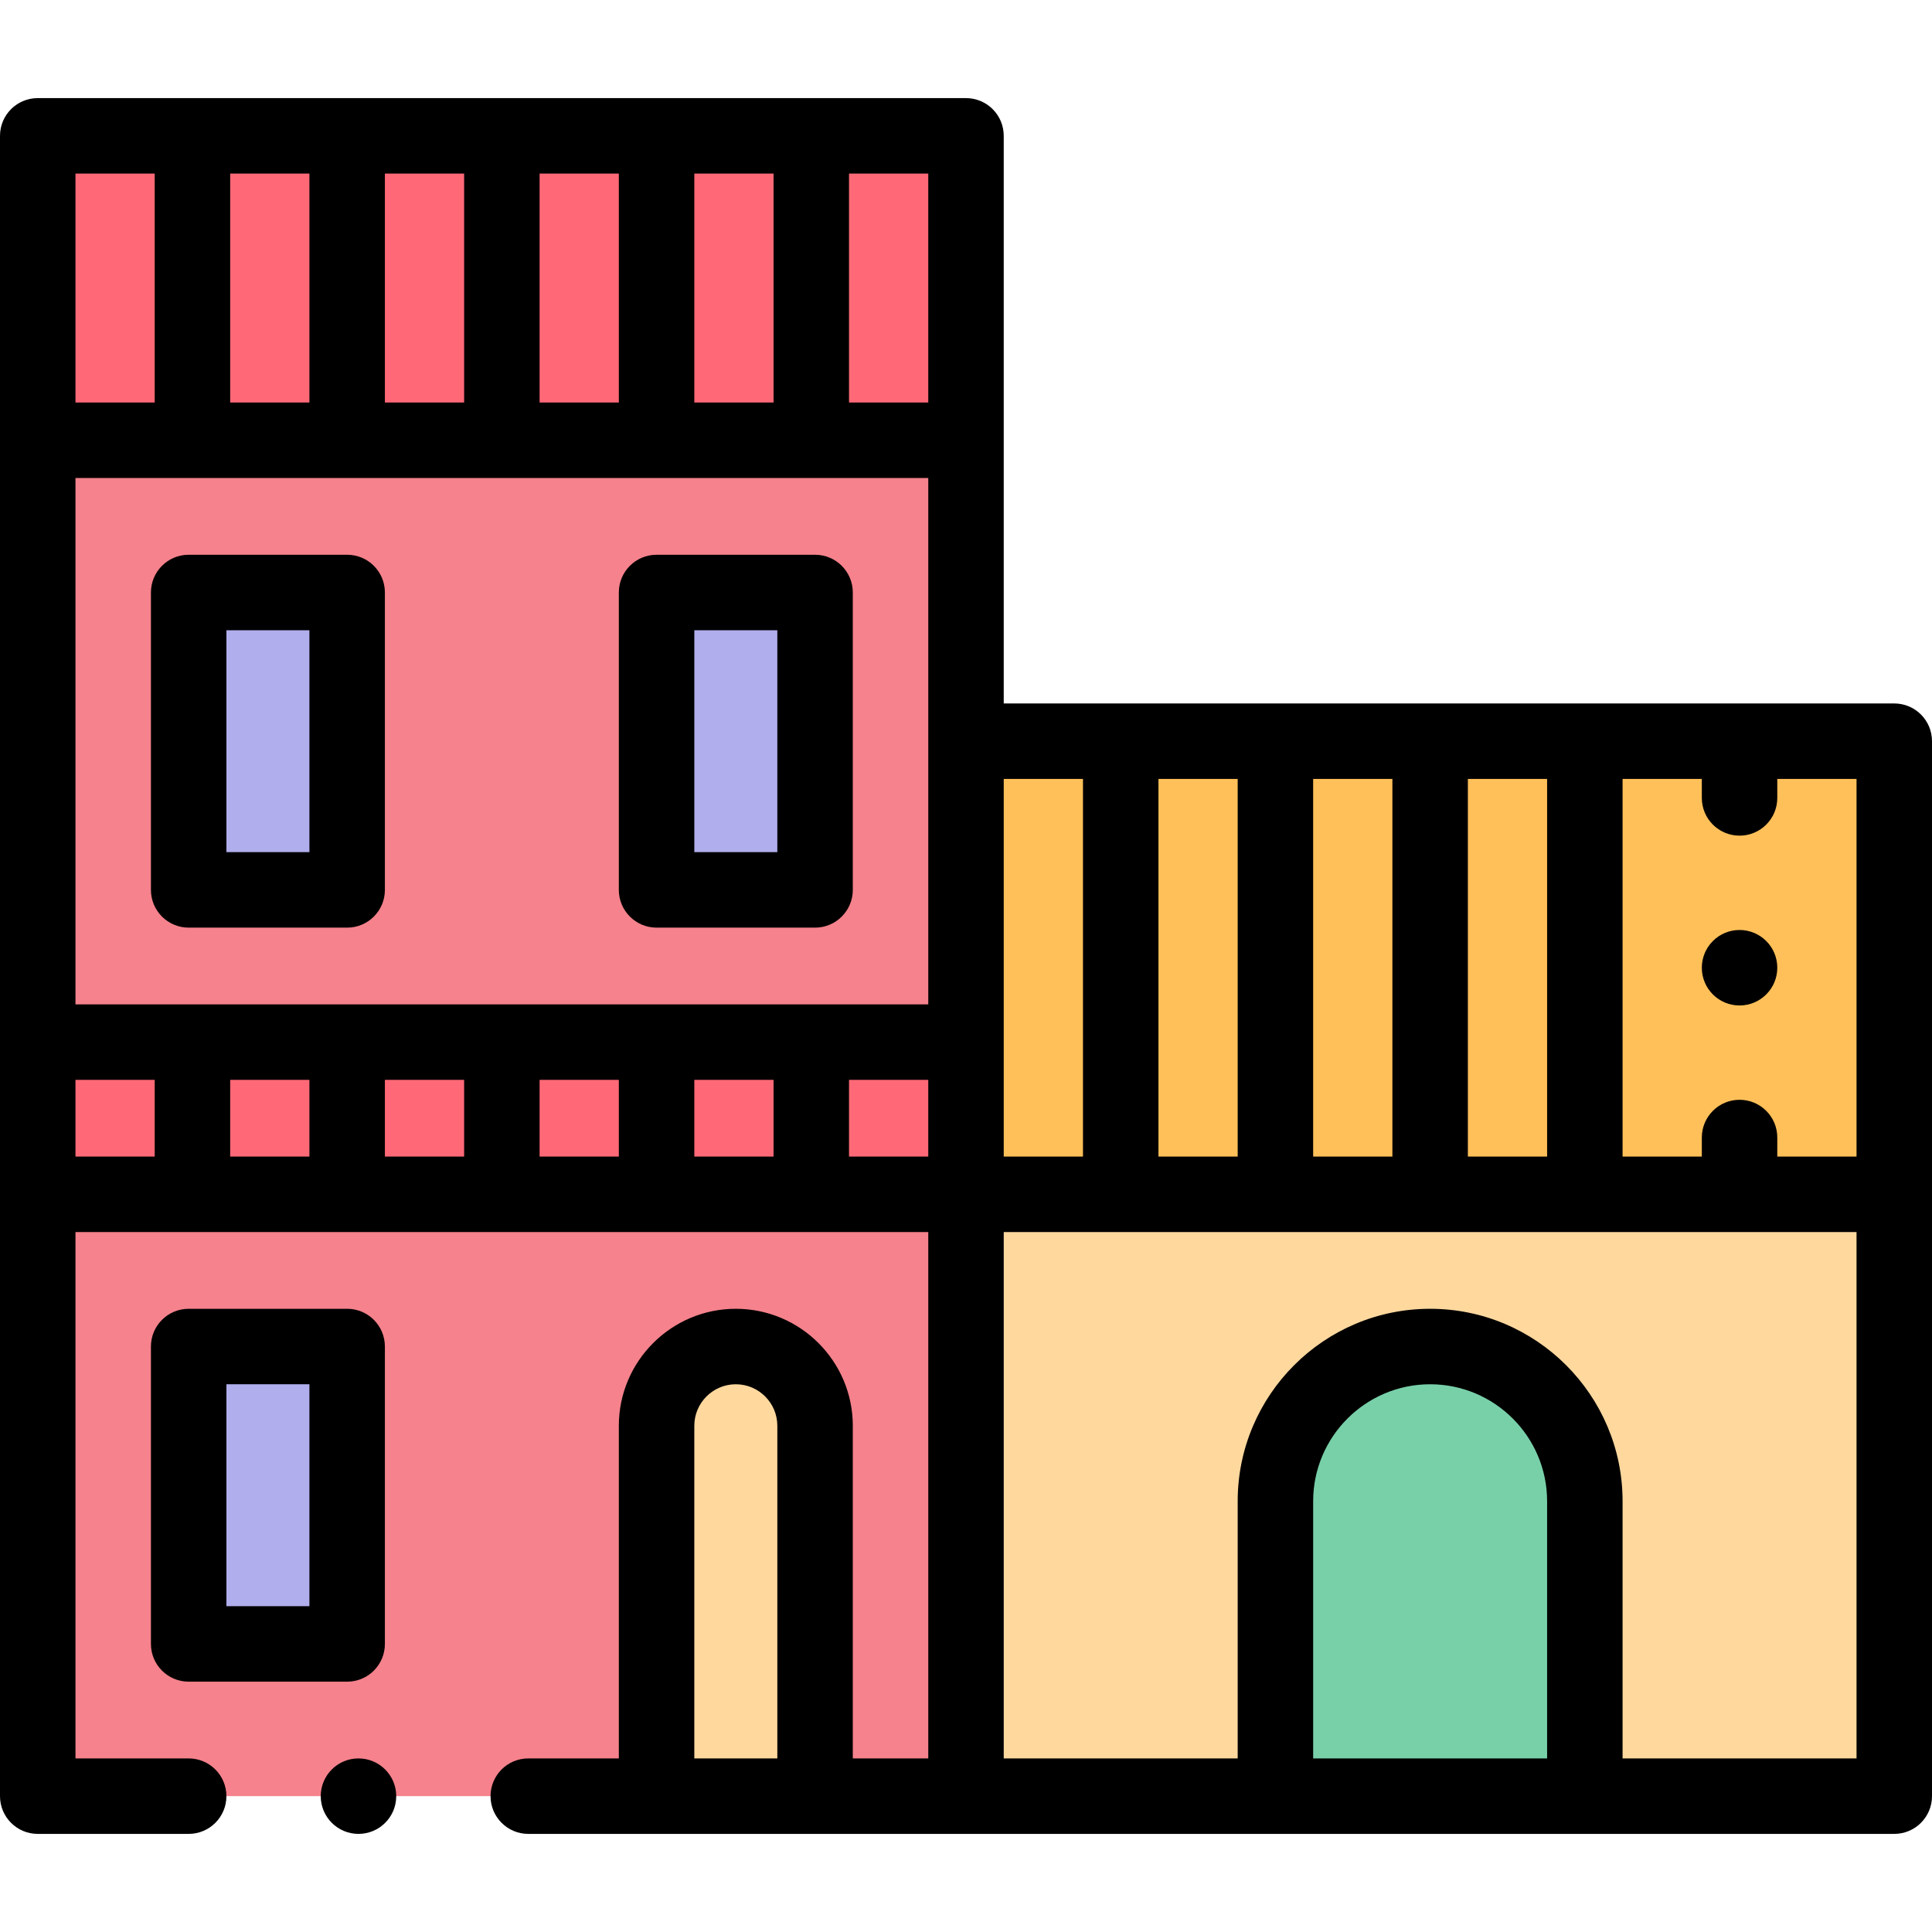 <svg height="512pt" viewBox="0 -26 512 512" width="512pt" xmlns="http://www.w3.org/2000/svg"><g fill-rule="evenodd"><path d="m10 10h246v80.676h-246zm0 0" fill="#ff6977"/><path d="m256 90.676h-246v159.492h246zm-82 40.34h42v78.816h-42zm-124 0h42v78.816h-42zm0 0" fill="#f5828c"/><path d="m50 131.016h42v78.816h-42zm0 0" fill="#b0aeec"/><path d="m174 131.016h42v78.816h-42zm0 0" fill="#b0aeec"/><path d="m10 250.168h246v40.336h-246zm0 0" fill="#ff6977"/><path d="m256 290.504h-246v159.496h164v-98.156c0-11.551 9.449-21 21-21s21 9.449 21 21v98.156h40zm-206 40.34h42v78.82h-42zm0 0" fill="#f5828c"/><path d="m50 330.844h42v78.82h-42zm0 0" fill="#b0aeec"/><path d="m174 351.844v98.156h42v-98.156c0-11.551-9.449-21-21-21s-21 9.449-21 21zm0 0" fill="#ffd89e"/><path d="m256 250.168v40.336h246v-120.082h-246zm0 0" fill="#ffc059"/><path d="m502 290.504h-246v159.496h82v-78.156c0-22.551 18.449-41 41-41s41 18.449 41 41v78.156h82zm0 0" fill="#ffd89e"/><path d="m420 371.844c0-22.551-18.449-41-41-41s-41 18.449-41 41v78.156h82zm0 0" fill="#78d0a9"/></g><path d="m92 121.016h-42c-5.523 0-10 4.477-10 10v78.816c0 5.523 4.477 10 10 10h42c5.523 0 10-4.477 10-10v-78.816c0-5.523-4.477-10-10-10zm-10 78.816h-22v-58.816h22zm0 0"/><path d="m216 121.016h-42c-5.523 0-10 4.477-10 10v78.816c0 5.523 4.477 10 10 10h42c5.523 0 10-4.477 10-10v-78.816c0-5.523-4.477-10-10-10zm-10 78.816h-22v-58.816h22zm0 0"/><path d="m102 409.66v-78.816c0-5.523-4.477-10-10-10h-42c-5.523 0-10 4.477-10 10v78.816c0 5.523 4.477 10 10 10h42c5.523 0 10-4.477 10-10zm-20-10h-22v-58.816h22zm0 0"/><path d="m502 160.422h-236v-150.422c0-5.523-4.477-10-10-10h-246c-5.523 0-10 4.477-10 10v440c0 5.52 4.477 10 10 10h40c5.523 0 10-4.48 10-10 0-5.523-4.477-10-10-10h-30v-139.496h226v139.496h-20v-88.156c0-17.094-13.906-31-31-31s-31 13.906-31 31v88.156h-24c-5.523 0-10 4.477-10 10 0 5.52 4.477 10 10 10h362c5.523 0 10-4.48 10-10v-279.578c0-5.52-4.477-10-10-10zm-10 120.082h-21v-5.047c0-5.523-4.477-10-10-10s-10 4.477-10 10v5.047h-21v-100.082h21v5.035c0 5.523 4.477 10 10 10s10-4.477 10-10v-5.035h21zm-185 0v-100.082h21v100.082zm41-100.082h21v100.082h-21zm41 0h21v100.082h-21zm-102 0v100.082h-21v-100.082zm-205 79.746v20.336h-21v-20.336zm20 0h21v20.336h-21zm41 0h21v20.336h-21zm41 0h21v20.336h-21zm-164-20v-139.492h226v139.492zm164-159.492v-60.676h21v60.676zm-20 0h-21v-60.676h21zm-41 0h-21v-60.676h21zm-41 0h-21v-60.676h21zm164 0h-21v-60.676h21zm-205-60.676v60.676h-21v-60.676zm-21 240.168h21v20.336h-21zm205 20.336v-20.336h21v20.336zm-41 159.496v-88.156c0-6.066 4.934-11 11-11s11 4.934 11 11v88.156zm164 0v-68.156c0-17.094 13.906-31 31-31s31 13.906 31 31v68.156zm82 0v-68.156c0-28.121-22.879-51-51-51s-51 22.879-51 51v68.156h-62v-139.496h226v139.496zm0 0"/><path d="m461 220.457c-5.523 0-10 4.48-10 10.004 0 5.523 4.477 10 10 10s10-4.477 10-10v-.008c0-5.523-4.477-9.996-10-9.996zm0 0"/><path d="m95.004 440h-.008c-5.523 0-9.996 4.477-9.996 10 0 5.52 4.48 10 10.004 10 5.523 0 10-4.48 10-10 0-5.523-4.48-10-10-10zm0 0"/></svg>
